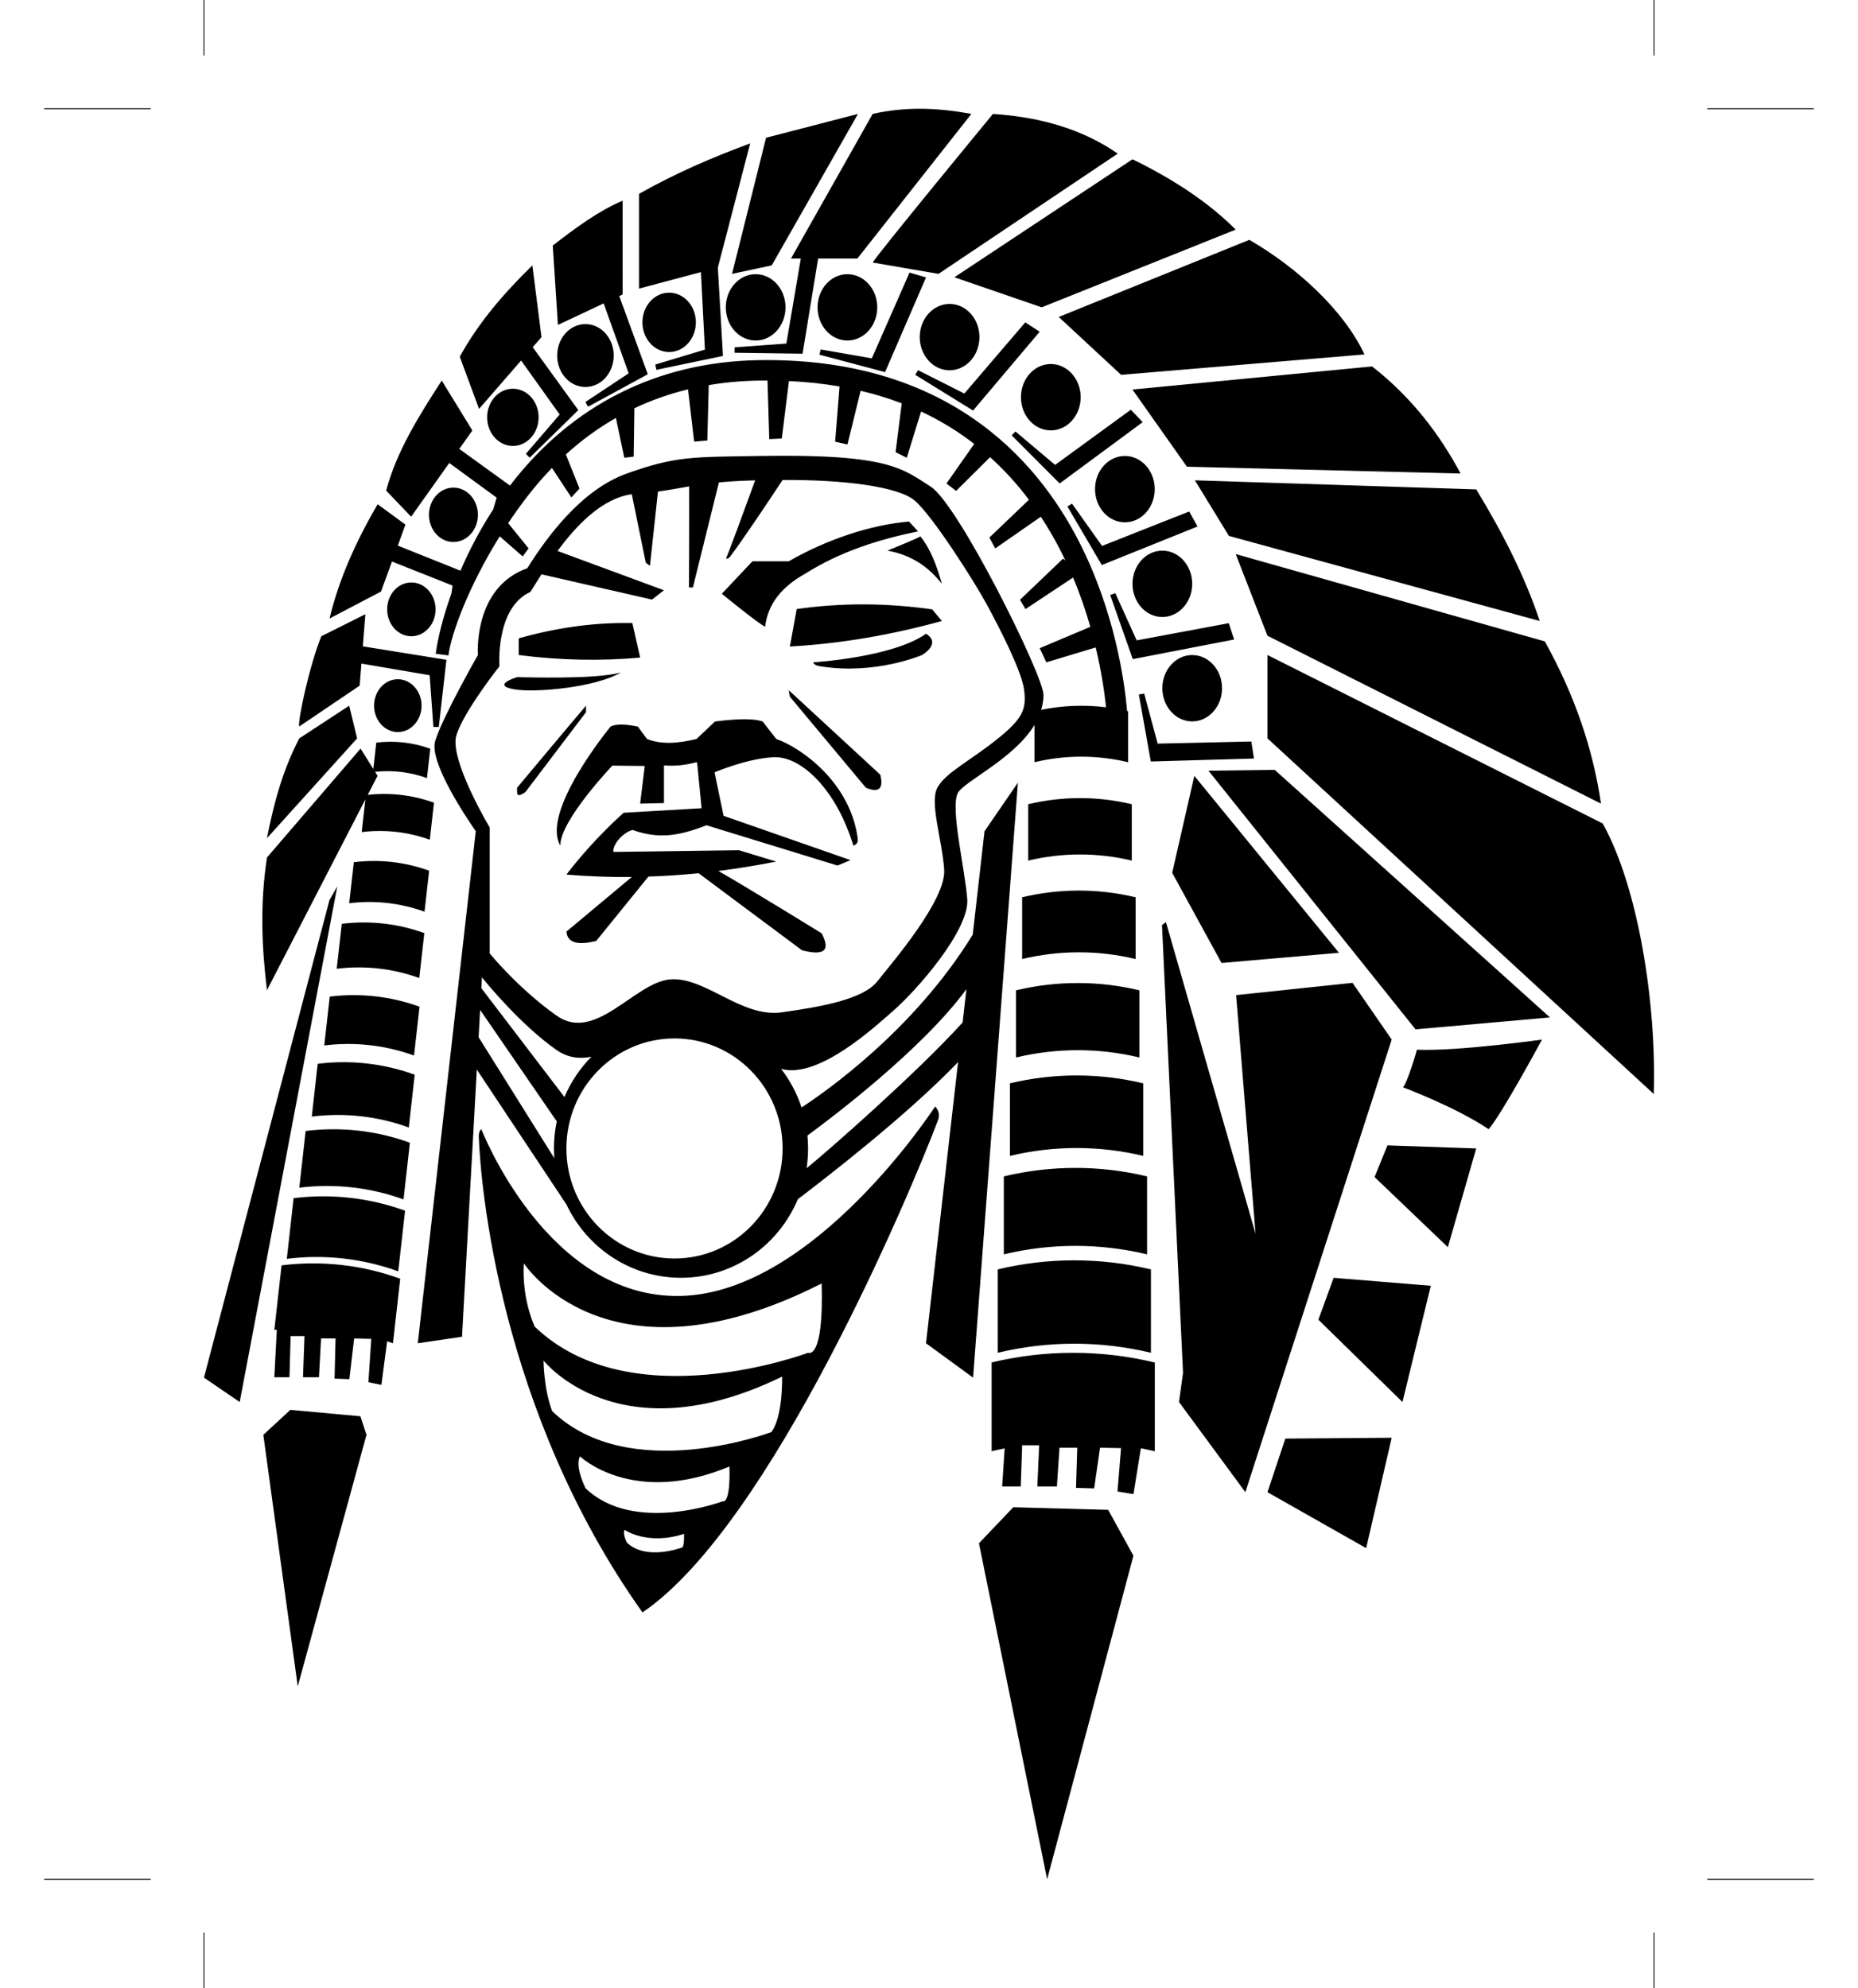 <?xml version="1.0" encoding="UTF-8"?>
<!-- Generator: Adobe Illustrator 15.0.0, SVG Export Plug-In  -->
<!DOCTYPE svg PUBLIC "-//W3C//DTD SVG 1.1 Tiny//EN" "http://www.w3.org/Graphics/SVG/1.1/DTD/svg11-tiny.dtd">
<svg version="1.1" baseProfile="tiny" xmlns="http://www.w3.org/2000/svg" xmlns:xlink="http://www.w3.org/1999/xlink" xmlns:a="http://ns.adobe.com/AdobeSVGViewerExtensions/3.0/" x="0px" y="0px" width="628px" height="672px" viewBox="-14.94 17.23 628 672" overflow="visible" xml:space="preserve">
<defs>
</defs>
<g>
	<g>
		<path d="M397.94,342.73l-16.68-30.48l7.48-32.78l48.89,59.81L397.94,342.73z M393.53,277.74l69.98,87.42l45.44-4.03l-93.03-83.68    L393.53,277.74z M526.77,295.57l-113.3-56.94v28.18l130.56,120.2C545,356.67,538.85,317.24,526.77,295.57 M413.46,232.11    l112.73,56.75c-2.72-18.56-8.85-36.54-18.98-54.83l-104.48-29.52L413.46,232.11z M400.43,198.37l105.06,28.76    c-4.96-14.85-12.42-29.67-21.47-44.48l-95.09-3.07L400.43,198.37z M386.24,174.98l92.5,2.3c-6.86-12.8-16.26-25.56-29.91-36.19    l-81,7.81L386.24,174.98z M364,143.93l82.25-6.9c-7.02-15.02-22.96-29.52-38.92-38.73l-64.42,26.07L364,143.93z M337.16,121.11    l65.57-26.27c-8.97-8.99-20.71-16.87-34.89-23.77l-60.2,39.88L337.16,121.11z M108.55,287.44c-0.41,3.68-0.83,7.36-1.24,11.05    c7.77-0.97,15.66-0.08,23.02,2.58c0.47-4.17,0.94-8.35,1.41-12.52c-7.16-2.6-14.83-3.49-22.39-2.65l3.32-6.44l-0.84-1.35    c5.93-0.63,11.93,0.08,17.54,2.12c0.37-3.31,0.74-6.62,1.12-9.93c-5.83-2.11-12.09-2.81-18.25-2.05c-0.33,2.97-0.67,5.94-1,8.91    l-4.31-6.9l-31.63,36.81c-2.44,15.96-1.73,30.62,0,44.86L108.55,287.44z M103.09,255.76l-16.88,11.06    c-5.85,11.27-8.7,22.51-10.93,33.74l30.48-33.74L103.09,255.76z M302.27,109.8l60.58-40.64c-11.73-8.17-25.96-12.36-42.18-13.42    c0,0-39.49,47.93-40.64,50.23L302.27,109.8z M255.73,104.62l-4.88,28.74l-17.48,1.27l-0.02,1.83l22.98,0.32l5.25-32.16h13.27    l38.53-48.89c-10.52-1.93-21.4-2.67-33.36,0l-27.61,48.89H255.73z M189.1,119.79l8.45,23.64l-14.62,9.67l0.88,1.61l20.2-10.98    l-9.64-26.42l1.14-0.54V85.07c-7.92,3.31-15.83,9.13-23.61,15.15l1.73,26.84L189.1,119.79z M245.91,106.93l29.14-51.19    l-31.06,8.05l-11.5,46.01L245.91,106.93z M161.19,139.09l13.04,18.24l-11.42,13.3l1.29,1.3l16.42-16.08l-15.4-21.27l2.96-3.4    L165,106.93c-9.25,9.08-17.9,18.83-24.54,30.87l6.52,17.64L161.19,139.09z M106.62,248.99l0.6-7.46l23.06,3.93l1.26,17.48    l1.83,0.02l2.58-22.71l-28.26-4.55l0.87-10.86l-14.9,7.46c-3.97,9.76-8.06,28.7-7.46,30.49L106.62,248.99z M192.5,137.41    c0-5.87-4.28-10.63-9.56-10.63c-5.28,0-9.56,4.76-9.56,10.63c0,5.87,4.28,10.63,9.56,10.63    C188.22,148.03,192.5,143.28,192.5,137.41 M158.41,148.62c-4.81,0-8.7,4.33-8.7,9.67c0,5.34,3.9,9.67,8.7,9.67    c4.81,0,8.7-4.33,8.7-9.67C167.11,152.95,163.22,148.62,158.41,148.62 M146.59,191.24c0-5.08-3.7-9.19-8.27-9.19    c-4.57,0-8.27,4.11-8.27,9.19c0,5.08,3.7,9.19,8.27,9.19C142.89,200.43,146.59,196.31,146.59,191.24 M132.28,223.2    c0-5.02-3.66-9.09-8.18-9.09c-4.52,0-8.18,4.07-8.18,9.09s3.66,9.09,8.18,9.09C128.62,232.29,132.28,228.22,132.28,223.2     M111.49,255.74c0,4.93,3.59,8.93,8.03,8.93c4.44,0,8.03-4,8.03-8.93c0-4.93-3.6-8.92-8.03-8.92    C115.09,246.82,111.49,250.81,111.49,255.74 M220.26,126.19c0-5.54-4.04-10.03-9.03-10.03c-4.99,0-9.03,4.49-9.03,10.03    s4.04,10.03,9.03,10.03C216.22,136.23,220.26,131.73,220.26,126.19 M240.47,132.33c5.57,0,10.09-5.02,10.09-11.21    c0-6.19-4.52-11.21-10.09-11.21c-5.57,0-10.09,5.02-10.09,11.21C230.38,127.31,234.9,132.33,240.47,132.33 M271.48,132.33    c5.57,0,10.09-5.02,10.09-11.21c0-6.19-4.52-11.21-10.09-11.21c-5.57,0-10.09,5.02-10.09,11.21    C261.39,127.31,265.91,132.33,271.48,132.33 M306.02,142.39c5.57,0,10.09-5.02,10.09-11.22c0-6.19-4.52-11.21-10.09-11.21    s-10.09,5.02-10.09,11.21C295.93,137.37,300.45,142.39,306.02,142.39 M340.23,162.71c5.57,0,10.09-5.02,10.09-11.22    c0-6.19-4.52-11.22-10.09-11.22c-5.57,0-10.09,5.02-10.09,11.22C330.14,157.69,334.66,162.71,340.23,162.71 M355.18,182.56    c0,6.19,4.52,11.22,10.09,11.22s10.09-5.02,10.09-11.22c0-6.19-4.52-11.21-10.09-11.21S355.18,176.36,355.18,182.56     M367.84,214.57c0,6.19,4.52,11.21,10.09,11.21c5.57,0,10.09-5.02,10.09-11.21s-4.52-11.22-10.09-11.22    C372.36,203.36,367.84,208.38,367.84,214.57 M377.93,249.85c0,6.19,4.52,11.22,10.09,11.22c5.57,0,10.09-5.02,10.09-11.22    c0-6.19-4.52-11.21-10.09-11.21C382.45,238.63,377.93,243.65,377.93,249.85 M191.46,262.79c0,0-23.77,28.76-17.01,40.26    c-0.14-8.44,17.58-27.03,17.58-27.03l10.95,0.11l-1.55,12.74l8.05-0.19v-12.73c3.7,0.29,7.34-0.08,10.93-1.09l0.28,0.17    l1.51,15.39l-26.33,1.53c0,0-10.16,8.82-19.36,20.9c7.37,0.62,14.74,0.88,22.1,0.81l-22.1,18.46c0.32,3.73,3.7,4.76,10.07,3.16    l17.64-21.75c5.65-0.19,11.31-0.57,16.96-1.14l34.98,26.06c8.46,2.15,9.27-0.68,6.62-5.75c0,0-25.5-15.73-34.92-21.07    c6.53-0.83,13.05-1.89,19.58-3.18l-12.62-3.83l-42.41,0.57c-0.47-2.22,3-6.49,6.45-7.43c8.65,3.1,15.48,2.14,24.99-1.58    l44.29,13.61l4.41-1.82l-42.91-14.98l-3.07-14.7c1.9-0.79,11.81-4.77,20.09-5.11c9.2-0.38,21.09,10.89,26.84,29.91    c1.45-0.58,1.61-1.44,1.44-2.68c-2.58-18.67-18.87-30.34-27.51-33.41l-4.6-5.9c-2.47-0.86-6.88-1.15-16.1,0l-6.23,5.9    c-6.28,1.57-12.03,1.93-16.77,0l-3.07-4.17C196.97,262.08,193.62,261.77,191.46,262.79 M257.02,211.26    c12.16-7.68,25.11-11.69,38.34-14.42l-3.05-3.31c-12.86,1.05-27.77,6.02-40.66,13.42h-12.27l-10.35,10.98    c0,0,12.65,10.35,14.64,11.12C244.6,221.26,249.42,215.52,257.02,211.26 M201.43,239.5l-2.64-11.69    c-11.25-0.16-23.59,1.02-38.39,5.18v0.86v4.79C174.3,240.42,187.98,240.72,201.43,239.5 M254.34,223.1l-2.3,12.66    c17.43-0.98,34.54-3.98,51.38-8.63l-3.29-3.93C285.08,221.07,269.83,220.88,254.34,223.1 M367.6,308.12v-19.05    c-11.5-2.76-23.5-2.76-35,0v19.05C344.1,305.36,356.09,305.36,367.6,308.12 M330.54,341.39c12.61-3.03,25.75-3.03,38.35,0v-20.87    c-12.6-3.03-25.75-3.03-38.35,0V341.39z M328.48,374.67c13.71-3.29,28-3.29,41.71,0v-22.7c-13.71-3.29-28-3.29-41.71,0V374.67z     M326.41,407.94c14.81-3.56,30.26-3.56,45.07,0v-24.53c-14.81-3.56-30.25-3.56-45.07,0V407.94z M324.35,441.21    c15.92-3.82,32.51-3.82,48.42,0v-26.35c-15.92-3.82-32.51-3.82-48.42,0V441.21z M322.29,474.48c17.02-4.09,34.76-4.09,51.78,0    V446.3c-17.02-4.09-34.76-4.09-51.78,0V474.48z M320.23,477.75v30.01c1.46-0.35,2.93-0.66,4.4-0.96l-0.84,12.88h6.28l0.48-13.92    c0.03,0,0.05-0.01,0.08-0.01h5.67l-0.63,13.93h6.62l0.88-13.12h6l-0.42,13.58l6.13,0.18l1.99-13.75l7.1,0.14l-1.2,14.65l5.4,0.9    l2.5-15.5c1.58,0.31,3.15,0.64,4.71,1.02v-30.01C357.24,473.4,338.35,473.4,320.23,477.75 M130.11,311.53    c-8.14-2.95-16.87-3.93-25.46-2.86c-0.52,4.62-1.04,9.24-1.56,13.86c8.59-1.07,17.32-0.09,25.46,2.86    C129.07,320.77,129.59,316.15,130.11,311.53 M100.58,329.49c-0.57,5.06-1.14,10.12-1.71,15.19c9.42-1.17,18.98-0.1,27.9,3.13    c0.57-5.06,1.14-10.12,1.71-15.18C119.56,329.39,109.99,328.32,100.58,329.49 M96.51,354.09c-0.62,5.5-1.24,11.01-1.85,16.51    c10.24-1.27,20.64-0.11,30.34,3.41c0.62-5.5,1.24-11.01,1.86-16.51C117.15,353.98,106.75,352.82,96.51,354.09 M92.44,376.8    c-0.67,5.95-1.34,11.89-2,17.84c11.07-1.38,22.3-0.12,32.79,3.68c0.67-5.95,1.33-11.9,2-17.84    C114.74,376.68,103.5,375.42,92.44,376.8 M88.37,399.51c-0.72,6.39-1.44,12.78-2.15,19.17c11.89-1.48,23.96-0.12,35.23,3.96    c0.72-6.39,1.44-12.78,2.15-19.17C112.33,399.38,100.26,398.03,88.37,399.51 M84.3,422.22c-0.77,6.83-1.54,13.67-2.3,20.5    c12.71-1.58,25.62-0.13,37.67,4.23c0.77-6.83,1.54-13.67,2.3-20.5C109.92,422.08,97.02,420.64,84.3,422.22 M80.23,444.93    c-0.82,7.28-1.63,14.55-2.45,21.83c0.28-0.04,0.57-0.06,0.85-0.09l-0.85,16.09h5.12l0.39-13.93h4.69l-0.51,13.93h5.4l0.71-13.12    h4.9l-0.34,13.58l5,0.18l1.62-13.75l5.79,0.14l-0.98,14.65l4.4,0.9l1.94-14.74c0.66,0.22,1.32,0.45,1.97,0.68    c0.82-7.28,1.64-14.55,2.45-21.83C107.52,444.78,93.77,443.24,80.23,444.93 M442.22,349.44l-39.36,4.15l6.58,80.68l-30.29-105.34    l-1.34,0.96l7.11,151.35l-1.36,9.88l22.43,30.48l49.46-152.99L442.22,349.44z M329.11,281.77l-15.15,201.11l-15.91-11.62    l10.84-95.05c-17.11,17.9-45.35,39.69-54.15,46.35c-6.55,15.62-21.77,26.57-39.51,26.57c-17.06,0-31.8-10.13-38.73-24.8v0    l-30.28-45.59l-5,90.33l-14.95,2.19l19.6-173.08c-3.21-4.61-15.86-23.44-13.72-30.48c2.44-8.05,14.44-29.07,14.44-29.07    s-1.73-22.81,16.69-29.33c6.78-10.83,18.44-26.6,33.65-32.02c16.68-5.94,22.05-5.56,45.44-5.94c43.39-0.71,47.83,4.41,57.23,10.35    c9.39,5.94,38.14,63.89,38.15,70.36c0,1.77-0.28,3.46-0.77,5.1c7.23-1.47,14.63-1.77,21.93-0.85c-0.51-4.8-1.52-11.91-3.5-20.23    l-16.7,5.04l-2.22-4.79l17.1-7.22c-1.52-5.31-3.43-10.94-5.83-16.66l-16.09,10.67l-1.85-3.15l14.54-13.9l0.81,0.61    c-0.55-1.16-1.12-2.32-1.72-3.48c-2.04-3.98-4.25-7.74-6.59-11.3l-15.41,10.71l-1.98-3.67l13.37-12.78    c-4-5.33-8.39-10.12-13.14-14.4l-11.47,11.4l-3.27-2.49l9.38-13.39c-5.54-4.29-11.52-7.94-17.96-10.95l-4.83,15.63l-3.79-1.88    l2.08-16.51c-4.44-1.7-9.07-3.11-13.89-4.25l-4.45,18.15l-4.17-0.94l1.49-18.66c-5.47-0.95-11.18-1.56-17.1-1.83l-2.42,19.41    l-4.23,0.22l-0.6-19.8c-1.03,0-2.05,0-3.09,0.01c-5.78,0.1-11.37,0.62-16.77,1.53l-0.48,18.72l-4.46,0.39l-2.06-17.68    c-6.34,1.54-12.39,3.67-18.14,6.4l-0.23,16.34l-3.17,0.38l-2.84-13.46c-6,3.43-11.64,7.55-16.92,12.35l4.62,11.53l-2.75,3    l-6.56-9.97c-2.97,3.07-5.83,6.37-8.54,9.91c-2.22,2.9-4.31,5.83-6.26,8.76l6.91,8.53l-2.01,2.7l-7.76-6.78    c-10.45,16.79-16.38,32.8-17.34,40.25l-4.29-0.55c0.61-4.71,2.26-11.96,5.34-20.49l0.35-2.57l-20.48-8.13l-3.7,10.15l-17.4,9.11    c3.22-13.5,9.06-26.26,16.25-38.63l9.4,6.9l-2.58,7.09l21.18,8.48c2.84-6.6,6.48-13.67,11.07-20.73l1.17-3.95l-16.02-11.73    l-12.9,18.16l-8.44-8.82c3.53-13.21,11.04-25.24,18.79-37.19l10.35,16.87l-4.42,6.23l17.14,12.39c0.06-0.08,0.12-0.16,0.18-0.24    c20.69-26.97,49.62-41.54,83.67-42.15c63.12-1.1,93.82,32.71,108.45,61.28c12.12,23.68,15.4,47.2,16.29,57.33    c0.11,0.03,0.21,0.04,0.32,0.07v17.22c-10.4-2.5-21.24-2.5-31.64,0v-12.59c-7.01,11.53-23.76,19.03-25.88,22.96    c-2.68,4.98,2.4,25.59,3.16,35.95c0.77,10.35-16.97,30.77-25.31,37.96c-5.16,4.45-24.9,23.03-37.61,19.35    c2.99,3.88,5.35,8.29,6.92,13.06c7.31-4.77,37.79-25.73,57.86-58.42l3.98-34.94L329.11,281.77z M184.96,374.43    c-4.02,0.79-8.03,0.37-11.9-2.36c-12.07-8.52-23.48-22.46-25.1-24.48l-0.2,3.66l28.08,36.79    C178.01,382.92,181.12,378.31,184.96,374.43 M150.56,296.91v42.56c0,0,9.65,11.89,22.68,21.09c13.04,9.2,26.27-11.12,38.16-12.27    c11.89-1.15,24.16,13.04,37.89,11.12c13.73-1.92,27.58-4.46,32.33-10.5c4.8-6.11,23.34-27.46,22.57-37.82    c-0.77-10.35-4.98-22.62-2.3-27.61c2.68-4.98,10.64-8.82,19.84-16.11c9.2-7.29,10.26-10.44,9.49-16.87    c-0.77-6.42-8.54-21.44-12.65-29c-4.42-8.12-18.36-29.98-24.35-35.08c-5.51-4.69-23.81-7.1-44.65-6.94    c-4.96,7.51-13.59,20.45-17.79,25.97c-0.34,0.45-0.78,0.67-1.4,0.57c0,0.77,7.05-18.52,9.92-26.42    c-4.91,0.12-8.87,0.37-12.25,0.69l-8.79,35.5h-1.32c0,0,0.11-24.05,0.06-34.15c-3.49,0.59-6.69,1.22-10.55,1.74l-2.71,25.11    l-1.4-1.05l-4.73-23.15c-9.93,1.37-18.49,10.21-25.1,19.17l35.96,13.28l-4.03,3.16l-37.35-8.54c-1.4,2.17-2.65,4.19-3.75,5.95    c-11.93,5.37-10.47,25.14-10.47,25.14s-12.13,15.31-14.57,23.37C136.87,273.91,150.56,296.91,150.56,296.91 M172.42,408.72    c-0.08-1.09-0.13-2.19-0.13-3.3c0-3.14,0.33-6.2,0.95-9.16v0l-25.9-37.68l-0.51,9.24L172.42,408.72z M249.58,405.42    c0-20.54-16.36-37.19-36.54-37.19c-20.18,0-36.54,16.65-36.54,37.19c0,20.54,16.36,37.19,36.54,37.19    C233.23,442.62,249.58,425.97,249.58,405.42 M310.42,362.84l1.29-11.27c-14.79,20.22-45.34,43.32-53.74,49.49    c0.14,1.44,0.22,2.89,0.22,4.36c0,2.27-0.17,4.51-0.5,6.69C265.33,405.89,294.95,379.88,310.42,362.84 M96.42,321.45L54,482.88    l12.08,8.24l32.98-174.27L96.42,321.45z M158.39,250.14c7.19,1.44,28.18-0.58,36.52-5.61c-8.63,2.44-32.78,1.58-35.08,1.58    C159.83,246.11,151.2,248.7,158.39,250.14 M298.05,231.44c-11.31,8.05-38.15,9.66-38.15,9.66c0.48,1.08,1.67,1.22,2.73,1.39    c18.42,2.9,34.08-3.86,34.08-3.86S303.42,234.8,298.05,231.44 M183.12,255.76c-1.15,1.28-23.29,27.73-23.29,27.73    c0.03,1.88-0.42,3.66,2.78,1.51l20.51-27.03V255.76z M251.66,250.52l0.38,2.2l25.69,30.77c4.6,1.91,5.97,0.15,4.88-4.39    L251.66,250.52z M83.21,493.77l-9.15,8.45l11.64,85.03l23.23-85.03l-2.05-6.28L83.21,493.77z M327.55,526.69l-11.6,12.18    l23.04,113.58l29.17-109.38l-8.54-15.5L327.55,526.69z M302.08,395.93c-9.2,24.23-56.47,136.93-99.87,166.31    c-48.42-68.18-54.73-144.74-55.32-160.78c-0.08-2,0.86-2.56,0.86-2.56s22.24,57.52,67.48,56.37    c45.24-1.15,85.89-64.03,85.89-64.03S303.2,392.97,302.08,395.93 M216.26,535.69c-12.43,4.03-20.09-1.35-20.09-1.35    s-0.8,0.97,0.73,4.26c6.51,6.28,18.45,1.77,18.45,1.77S216.41,540.93,216.26,535.69 M231.61,512.92    c-32.68,13.67-50.5-3.41-50.5-3.41s-2.02,2.44,1.83,10.72c16.35,15.78,46.37,4.45,46.37,4.45S231.99,526.09,231.61,512.92     M249.42,482.53c-55.28,26.98-80.65-5.44-80.65-5.44s0.03,9.48,2.92,17.11c26.11,25.19,74.04,7.1,74.04,7.1    S249.48,497.59,249.42,482.53 M262.78,451.05c-72.47,36.81-100.65-6.79-100.65-6.79s-1.06,10.48,3.64,21.36    c32.59,31.44,92.41,8.86,92.41,8.86S263.53,477.3,262.78,451.05 M336.47,129.35l-4.87-3.16l-20.59,24.06l-15.65-7.89l-0.96,1.56    L313.96,156L336.47,129.35z M298.06,110.99l-5.58-1.62l-12.75,28.99l-17.26-3.02l-0.47,1.77l22.21,5.9L298.06,110.99z     M223.32,135.4l-16.78,5.05l0.38,1.79l22.5-4.7l-1.73-29.85l10.93-41.99c-12.55,4.64-25.09,9.99-37.58,17.06v32.02l20.93-5.57    L223.32,135.4z M371.29,159.92l-4.01-4.2l-25.59,18.65l-13.4-11.29l-1.29,1.3l16.23,16.27L371.29,159.92z M389.83,195.19    l-2.83-5.07l-29.45,11.64l-10.14-14.29l-1.58,0.93l11.64,19.82L389.83,195.19z M402.2,233.39l-1.81-5.52l-31.13,5.81l-7.23-15.96    l-1.73,0.62l7.64,21.68L402.2,233.39z M408.01,267.87l-31.66,0.71l-4.56-16.92l-1.8,0.33l4.04,22.63l34.87-1L408.01,267.87z     M463.98,372.04c-1.25,4.6-4,12.68-4.79,12.68c0,0,17.6,6.52,29.04,14.19c4.6-5.37,18.02-30.29,18.02-30.29    S477.59,372.64,463.98,372.04 M449.67,415.09l24.76,23.69l9.59-33.36l-30.01-1.04L449.67,415.09z M430.67,463.3l28.42,27.82    l9.58-39.3l-32.84-2.68L430.67,463.3z M413.46,521.6l33.36,18.91l8.63-37.31l-35.95,0.29L413.46,521.6z M303.42,214.57    c-1.69-5.89-3.67-11.56-7.29-16.06c0,0.33-11.12,4.84-11.12,4.84C293.51,204.87,299.1,209.12,303.42,214.57"/>
	</g>
	<line fill="none" stroke="#000000" stroke-width="0.3" x1="54" y1="0" x2="54" y2="36"/>
	<line fill="none" stroke="#000000" stroke-width="0.3" x1="0" y1="54" x2="36" y2="54"/>
	<line fill="none" stroke="#000000" stroke-width="0.3" x1="0" y1="652.45" x2="36" y2="652.45"/>
	<line fill="none" stroke="#000000" stroke-width="0.3" x1="54" y1="706.45" x2="54" y2="670.45"/>
	<line fill="none" stroke="#000000" stroke-width="0.3" x1="544.12" y1="0" x2="544.12" y2="36"/>
	<line fill="none" stroke="#000000" stroke-width="0.3" x1="598.12" y1="54" x2="562.12" y2="54"/>
	<line fill="none" stroke="#000000" stroke-width="0.3" x1="598.12" y1="652.45" x2="562.12" y2="652.45"/>
	<line fill="none" stroke="#000000" stroke-width="0.3" x1="544.12" y1="706.45" x2="544.12" y2="670.45"/>
</g>
</svg>